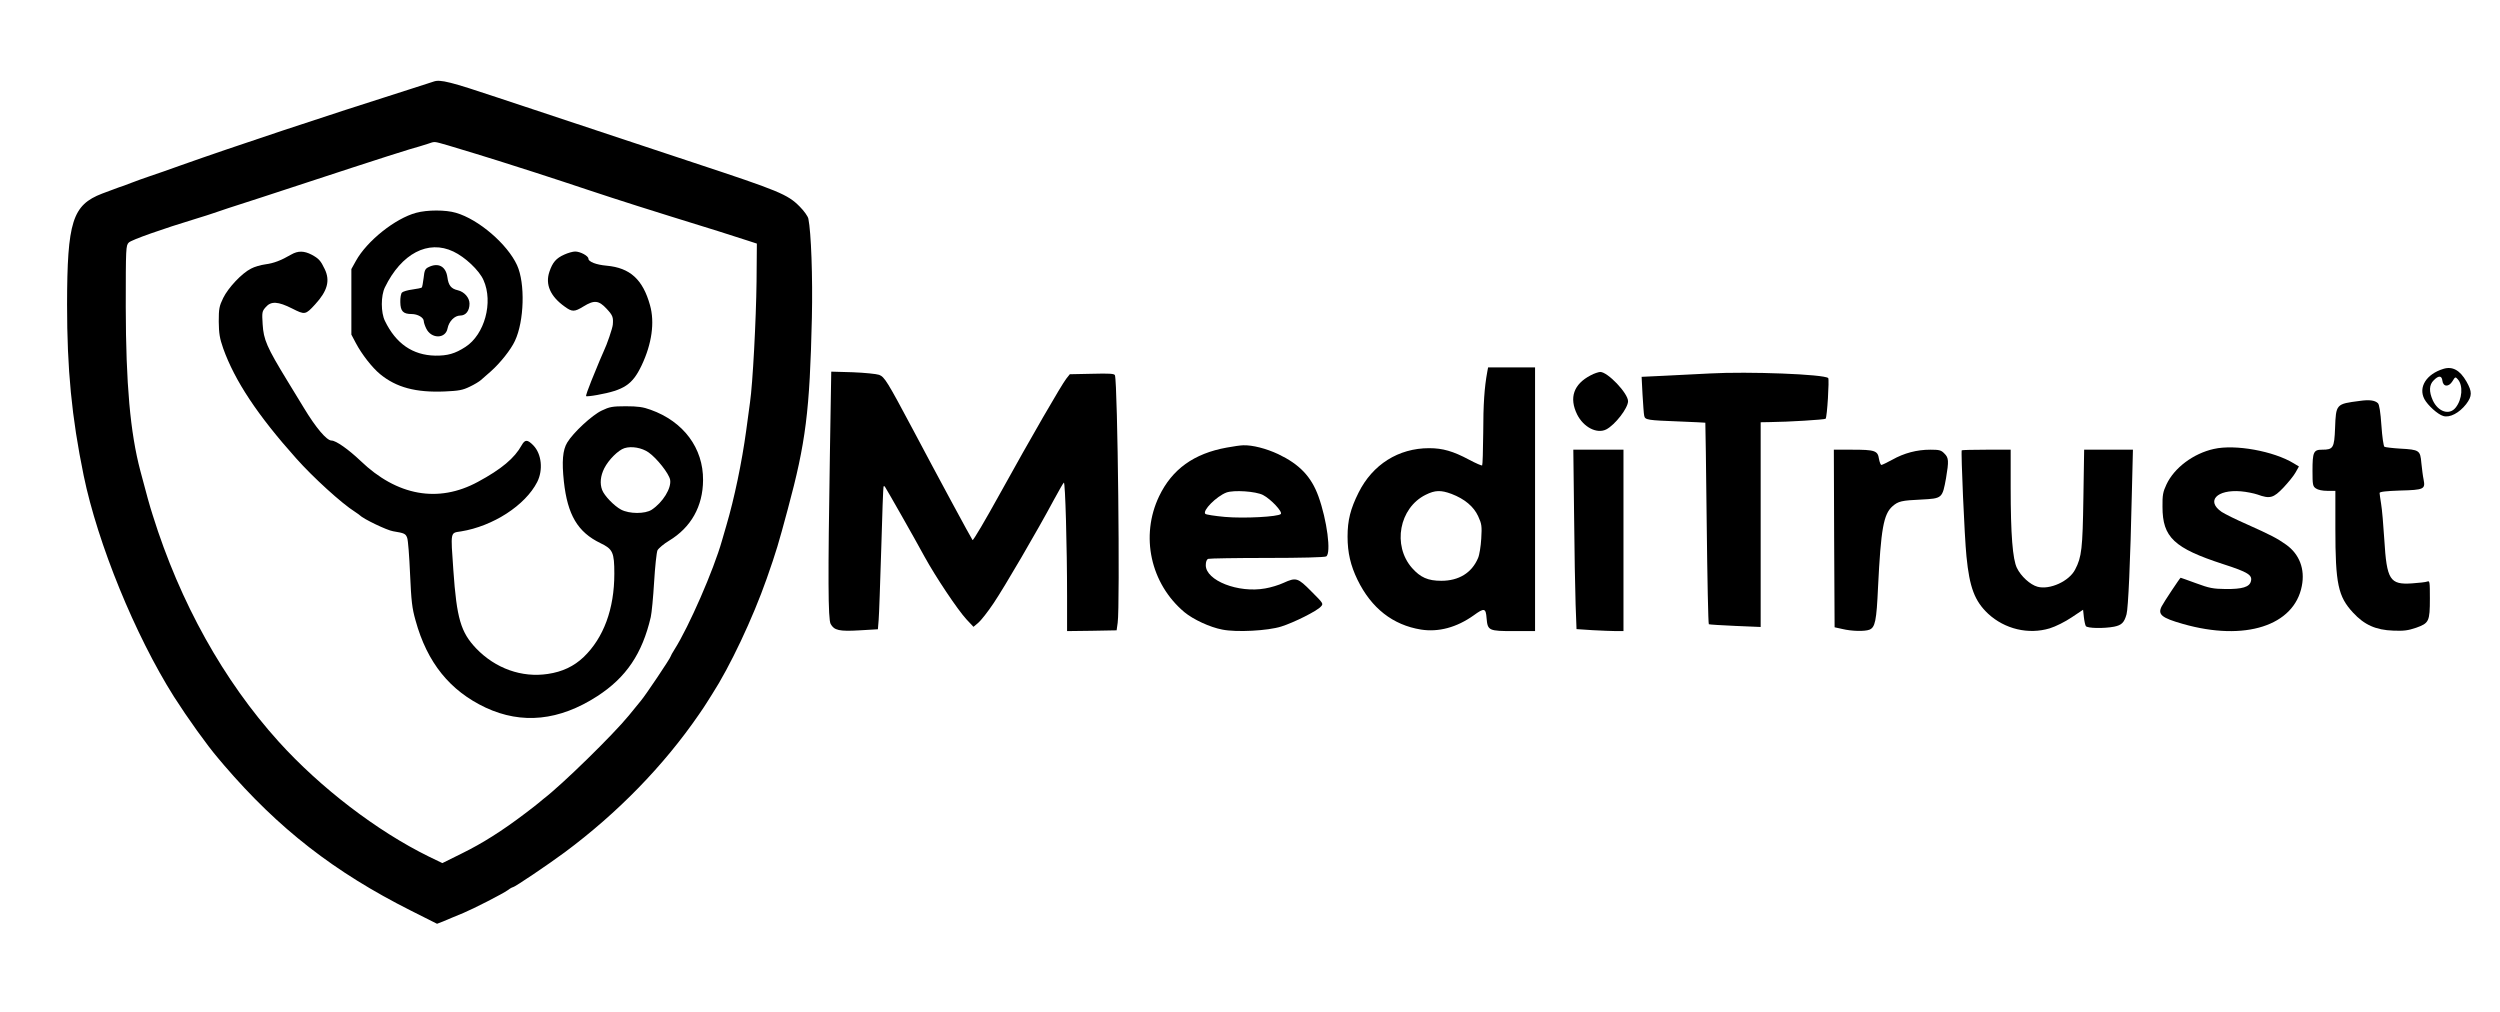 <?xml version="1.0" standalone="no"?>
<!DOCTYPE svg PUBLIC "-//W3C//DTD SVG 20010904//EN"
 "http://www.w3.org/TR/2001/REC-SVG-20010904/DTD/svg10.dtd">
<svg version="1.0" xmlns="http://www.w3.org/2000/svg"
 width="1640pt" height="664pt" viewBox="0 0 1640 664"
 preserveAspectRatio="xMidYMid meet">

<g transform="translate(0,664) scale(0.1,-0.1)"
fill="#000000" stroke="none">
<path d="M2845 6105 c-5 -2 -75 -24 -155 -50 -564 -179 -1153 -375 -1505 -500
-71 -26 -161 -57 -200 -70 -38 -13 -95 -33 -125 -45 -30 -12 -66 -25 -80 -29
-14 -5 -63 -23 -110 -41 -195 -75 -229 -184 -230 -727 0 -426 30 -738 109
-1123 92 -446 337 -1046 592 -1450 90 -141 218 -320 291 -405 9 -11 26 -31 38
-45 357 -416 723 -701 1226 -954 l171 -86 39 15 c22 9 48 20 59 25 11 5 45 19
75 31 67 28 255 124 292 150 14 11 29 19 33 19 11 0 232 149 340 229 347 258
649 568 880 904 22 32 45 66 50 75 6 9 22 35 36 57 117 181 267 498 359 760
63 180 76 224 138 455 118 437 144 641 158 1255 6 268 -5 564 -23 650 -3 16
-29 52 -57 80 -79 80 -136 103 -696 288 -505 168 -1012 336 -1280 425 -317
106 -381 122 -425 107z m95 -419 c47 -14 130 -39 185 -56 55 -17 120 -37 145
-45 54 -16 404 -129 585 -190 220 -73 370 -121 855 -271 80 -25 170 -54 200
-64 l55 -18 -2 -249 c-3 -250 -25 -672 -43 -793 -5 -36 -16 -119 -25 -185 -28
-206 -78 -446 -130 -622 -8 -29 -21 -74 -29 -100 -54 -191 -216 -563 -311
-713 -14 -22 -25 -42 -25 -45 0 -10 -168 -260 -195 -291 -5 -6 -41 -50 -80
-98 -103 -126 -438 -454 -560 -547 -16 -13 -32 -26 -35 -29 -3 -3 -41 -33 -85
-66 -150 -114 -280 -196 -412 -261 l-131 -65 -89 43 c-340 167 -711 451 -985
754 -361 400 -647 912 -826 1485 -20 62 -38 127 -81 290 -67 253 -95 572 -96
1077 0 390 1 403 20 422 18 18 226 91 440 156 50 15 99 31 110 35 11 5 155 52
320 105 165 54 433 142 595 195 162 53 331 107 375 120 44 12 98 29 120 36 51
17 36 18 135 -10z"/>
<path d="M2730 5244 c-138 -37 -323 -185 -395 -315 l-30 -54 0 -215 0 -215 29
-55 c39 -74 107 -161 159 -204 107 -88 235 -122 425 -114 92 4 118 9 163 31
30 14 63 34 74 44 11 10 41 36 65 57 61 54 132 143 158 200 61 129 68 378 14
496 -63 138 -252 301 -401 344 -67 20 -188 20 -261 0z m244 -254 c77 -36 171
-125 198 -188 65 -145 7 -357 -119 -438 -68 -44 -117 -58 -198 -57 -148 3
-258 79 -330 228 -27 55 -27 165 0 220 108 222 284 314 449 235z"/>
<path d="M2810 4887 c-21 -10 -26 -22 -31 -70 -4 -32 -9 -60 -12 -63 -3 -3
-30 -9 -61 -13 -31 -4 -62 -13 -69 -20 -7 -7 -12 -35 -11 -63 1 -59 18 -78 74
-78 40 0 80 -23 80 -47 0 -8 7 -30 16 -48 33 -69 127 -69 140 1 9 46 46 84 83
84 37 0 61 31 61 78 0 39 -34 78 -77 88 -44 10 -61 32 -68 85 -10 72 -60 99
-125 66z"/>
<path d="M1910 4970 c-67 -39 -115 -57 -169 -64 -30 -4 -72 -16 -94 -28 -60
-30 -149 -124 -183 -193 -26 -54 -29 -70 -29 -155 1 -78 6 -109 29 -175 76
-213 226 -439 479 -722 110 -124 299 -296 385 -350 15 -10 29 -20 32 -23 23
-24 179 -99 219 -105 74 -12 82 -16 92 -43 6 -15 14 -121 19 -237 8 -179 13
-224 36 -305 76 -277 226 -462 460 -572 238 -111 483 -86 732 75 190 123 295
279 351 519 6 26 16 130 22 230 6 101 16 194 22 208 7 13 41 42 76 63 144 87
222 225 223 397 2 210 -128 385 -344 462 -49 18 -84 23 -163 23 -88 0 -107 -4
-157 -28 -63 -29 -188 -145 -227 -210 -30 -49 -36 -125 -22 -256 24 -219 91
-332 240 -404 81 -39 91 -60 91 -201 0 -230 -70 -420 -201 -546 -64 -61 -140
-97 -235 -111 -171 -26 -344 36 -470 167 -101 106 -128 196 -150 513 -18 259
-21 244 50 255 210 34 422 171 500 324 40 79 29 184 -25 240 -39 40 -55 40
-77 1 -46 -84 -133 -157 -287 -240 -260 -141 -531 -92 -770 138 -79 75 -161
133 -190 133 -32 0 -103 84 -182 215 -6 11 -55 91 -108 177 -135 221 -156 270
-162 371 -5 78 -4 85 20 112 35 41 81 38 174 -9 83 -42 87 -42 150 27 81 88
100 156 63 232 -26 55 -39 69 -85 94 -50 26 -90 27 -135 1z m2345 -1298 c54
-38 133 -138 141 -179 10 -55 -48 -149 -121 -197 -43 -28 -146 -28 -201 1 -45
24 -110 91 -124 129 -16 42 -11 92 14 142 29 57 92 119 132 132 47 15 115 3
159 -28z"/>
<path d="M3702 4970 c-54 -24 -77 -51 -98 -113 -28 -83 6 -161 100 -228 49
-36 64 -36 124 1 70 43 100 40 151 -15 41 -44 45 -56 41 -105 -2 -23 -38 -130
-60 -175 -5 -11 -16 -38 -26 -60 -9 -22 -33 -82 -55 -134 -21 -52 -37 -97 -34
-100 3 -2 35 1 73 8 177 32 231 68 291 194 67 141 87 282 55 395 -47 169 -131
245 -284 259 -69 6 -120 26 -120 46 0 18 -53 47 -87 47 -15 0 -47 -9 -71 -20z"/>
<path d="M9756 4198 c-18 -98 -26 -209 -26 -397 -1 -115 -4 -211 -7 -214 -3
-3 -42 14 -87 38 -103 55 -172 75 -261 75 -201 0 -371 -107 -463 -292 -53
-106 -72 -181 -72 -288 0 -106 20 -190 65 -283 91 -187 232 -297 417 -327 115
-18 234 14 345 93 70 51 80 49 85 -19 7 -81 14 -84 180 -84 l138 0 0 865 0
865 -154 0 -154 0 -6 -32z m-234 -798 c86 -33 146 -83 175 -147 23 -50 25 -64
20 -147 -3 -50 -12 -107 -21 -127 -41 -97 -126 -149 -241 -149 -88 0 -137 22
-192 84 -130 148 -84 394 89 480 62 31 100 32 170 6z"/>
<path d="M16028 4220 c-111 -34 -165 -120 -124 -198 22 -41 88 -101 124 -111
42 -13 105 20 150 78 40 53 40 81 2 148 -43 75 -92 102 -152 83z m-6 -77 c5
-42 42 -43 66 -4 18 30 20 30 35 13 36 -40 30 -131 -14 -186 -41 -52 -115 -28
-150 48 -26 58 -24 102 6 131 32 33 53 32 57 -2z"/>
<path d="M5444 3654 c-13 -807 -12 -1075 5 -1107 23 -42 56 -50 190 -42 l120
7 5 62 c3 33 10 243 17 466 6 223 13 407 15 409 2 2 6 2 8 0 6 -7 199 -346
260 -459 74 -135 218 -350 276 -413 l46 -49 31 26 c17 14 63 72 101 129 69
102 287 475 396 679 32 59 61 110 65 112 9 6 21 -418 21 -747 l0 -227 163 2
162 3 7 50 c16 115 0 1568 -18 1623 -3 11 -35 13 -150 10 l-146 -3 -23 -29
c-32 -41 -230 -383 -435 -754 -95 -172 -176 -310 -180 -305 -7 8 -233 426
-390 723 -170 319 -187 347 -223 361 -17 6 -95 14 -173 17 l-141 4 -9 -548z"/>
<path d="M10435 4178 c-112 -58 -143 -147 -89 -257 42 -84 130 -129 191 -98
58 30 143 140 143 185 0 52 -134 193 -183 192 -12 -1 -40 -10 -62 -22z"/>
<path d="M11215 4190 c-82 -4 -217 -11 -298 -15 l-148 -7 6 -117 c4 -64 8
-126 11 -138 5 -28 21 -30 234 -38 91 -4 166 -7 167 -8 1 -1 5 -298 9 -660 4
-362 10 -660 14 -662 3 -2 81 -7 173 -11 l167 -7 0 671 0 672 58 1 c123 1 362
16 368 22 10 9 25 260 17 267 -28 25 -520 44 -778 30z"/>
<path d="M15480 4010 c-156 -20 -156 -20 -162 -179 -5 -130 -12 -141 -85 -141
-56 0 -63 -15 -63 -139 0 -92 2 -101 22 -115 14 -10 44 -16 75 -16 l53 0 0
-247 c0 -364 18 -446 116 -552 74 -80 149 -114 264 -118 69 -3 97 1 150 19 84
30 90 41 90 192 0 109 -1 118 -17 111 -10 -4 -55 -9 -100 -12 -146 -10 -166
23 -182 287 -6 96 -15 202 -21 235 -5 33 -10 65 -10 71 0 8 43 13 134 16 157
4 167 9 155 71 -5 23 -11 72 -15 110 -7 83 -13 87 -139 94 -51 3 -98 9 -103
12 -6 3 -15 66 -20 140 -6 88 -14 138 -23 146 -20 19 -56 24 -119 15z"/>
<path d="M8048 3704 c-216 -39 -359 -142 -444 -319 -125 -261 -57 -574 166
-761 58 -48 168 -99 248 -114 93 -19 299 -8 387 20 83 26 235 102 260 131 18
19 16 21 -62 99 -90 91 -100 94 -184 56 -30 -14 -83 -30 -119 -36 -177 -32
-390 52 -390 152 0 24 6 38 16 42 9 3 183 6 387 6 219 0 378 4 387 10 34 21 5
239 -51 394 -47 130 -125 211 -264 277 -79 37 -169 60 -229 58 -17 0 -65 -7
-108 -15z m237 -311 c52 -27 131 -111 117 -125 -18 -18 -239 -30 -366 -19 -66
6 -124 15 -129 20 -21 21 73 115 138 140 49 18 193 8 240 -16z"/>
<path d="M14523 3695 c-135 -30 -260 -124 -311 -233 -23 -49 -27 -70 -26 -147
0 -200 76 -271 399 -376 161 -52 192 -71 181 -112 -9 -38 -57 -52 -166 -51
-83 1 -107 6 -194 38 -54 20 -100 36 -101 36 -4 0 -111 -161 -124 -187 -28
-54 -2 -76 139 -116 406 -116 730 -12 780 249 22 111 -16 209 -103 271 -59 42
-102 64 -256 133 -73 32 -148 69 -167 82 -104 71 -32 148 126 135 36 -3 85
-13 109 -21 82 -30 105 -23 170 45 32 34 68 78 80 100 l22 39 -33 20 c-132 81
-386 127 -525 95z"/>
<path d="M10326 3263 c2 -236 7 -500 10 -589 l6 -161 106 -7 c58 -3 127 -6
154 -6 l48 0 0 595 0 595 -164 0 -165 0 5 -427z"/>
<path d="M12032 3108 l3 -583 50 -11 c62 -15 146 -17 178 -5 38 15 47 57 57
280 19 382 36 478 95 530 38 33 59 38 190 44 136 7 137 8 161 140 19 113 18
134 -11 162 -21 22 -33 25 -92 25 -88 0 -172 -22 -250 -66 -33 -18 -66 -34
-71 -34 -5 0 -12 18 -16 40 -8 54 -27 60 -177 60 l-119 0 2 -582z"/>
<path d="M12869 3686 c-6 -7 18 -570 31 -696 20 -204 54 -293 142 -376 109
-101 265 -138 404 -96 39 12 101 43 144 72 l75 50 5 -47 c3 -27 9 -54 13 -60
9 -15 118 -17 186 -4 49 10 66 27 81 81 11 38 25 341 35 798 l7 282 -160 0
-160 0 -5 -317 c-5 -331 -11 -387 -54 -469 -39 -77 -167 -135 -247 -113 -48
13 -109 69 -135 123 -28 57 -41 219 -41 529 l0 247 -158 0 c-87 0 -161 -2
-163 -4z"/>
</g>
</svg>
